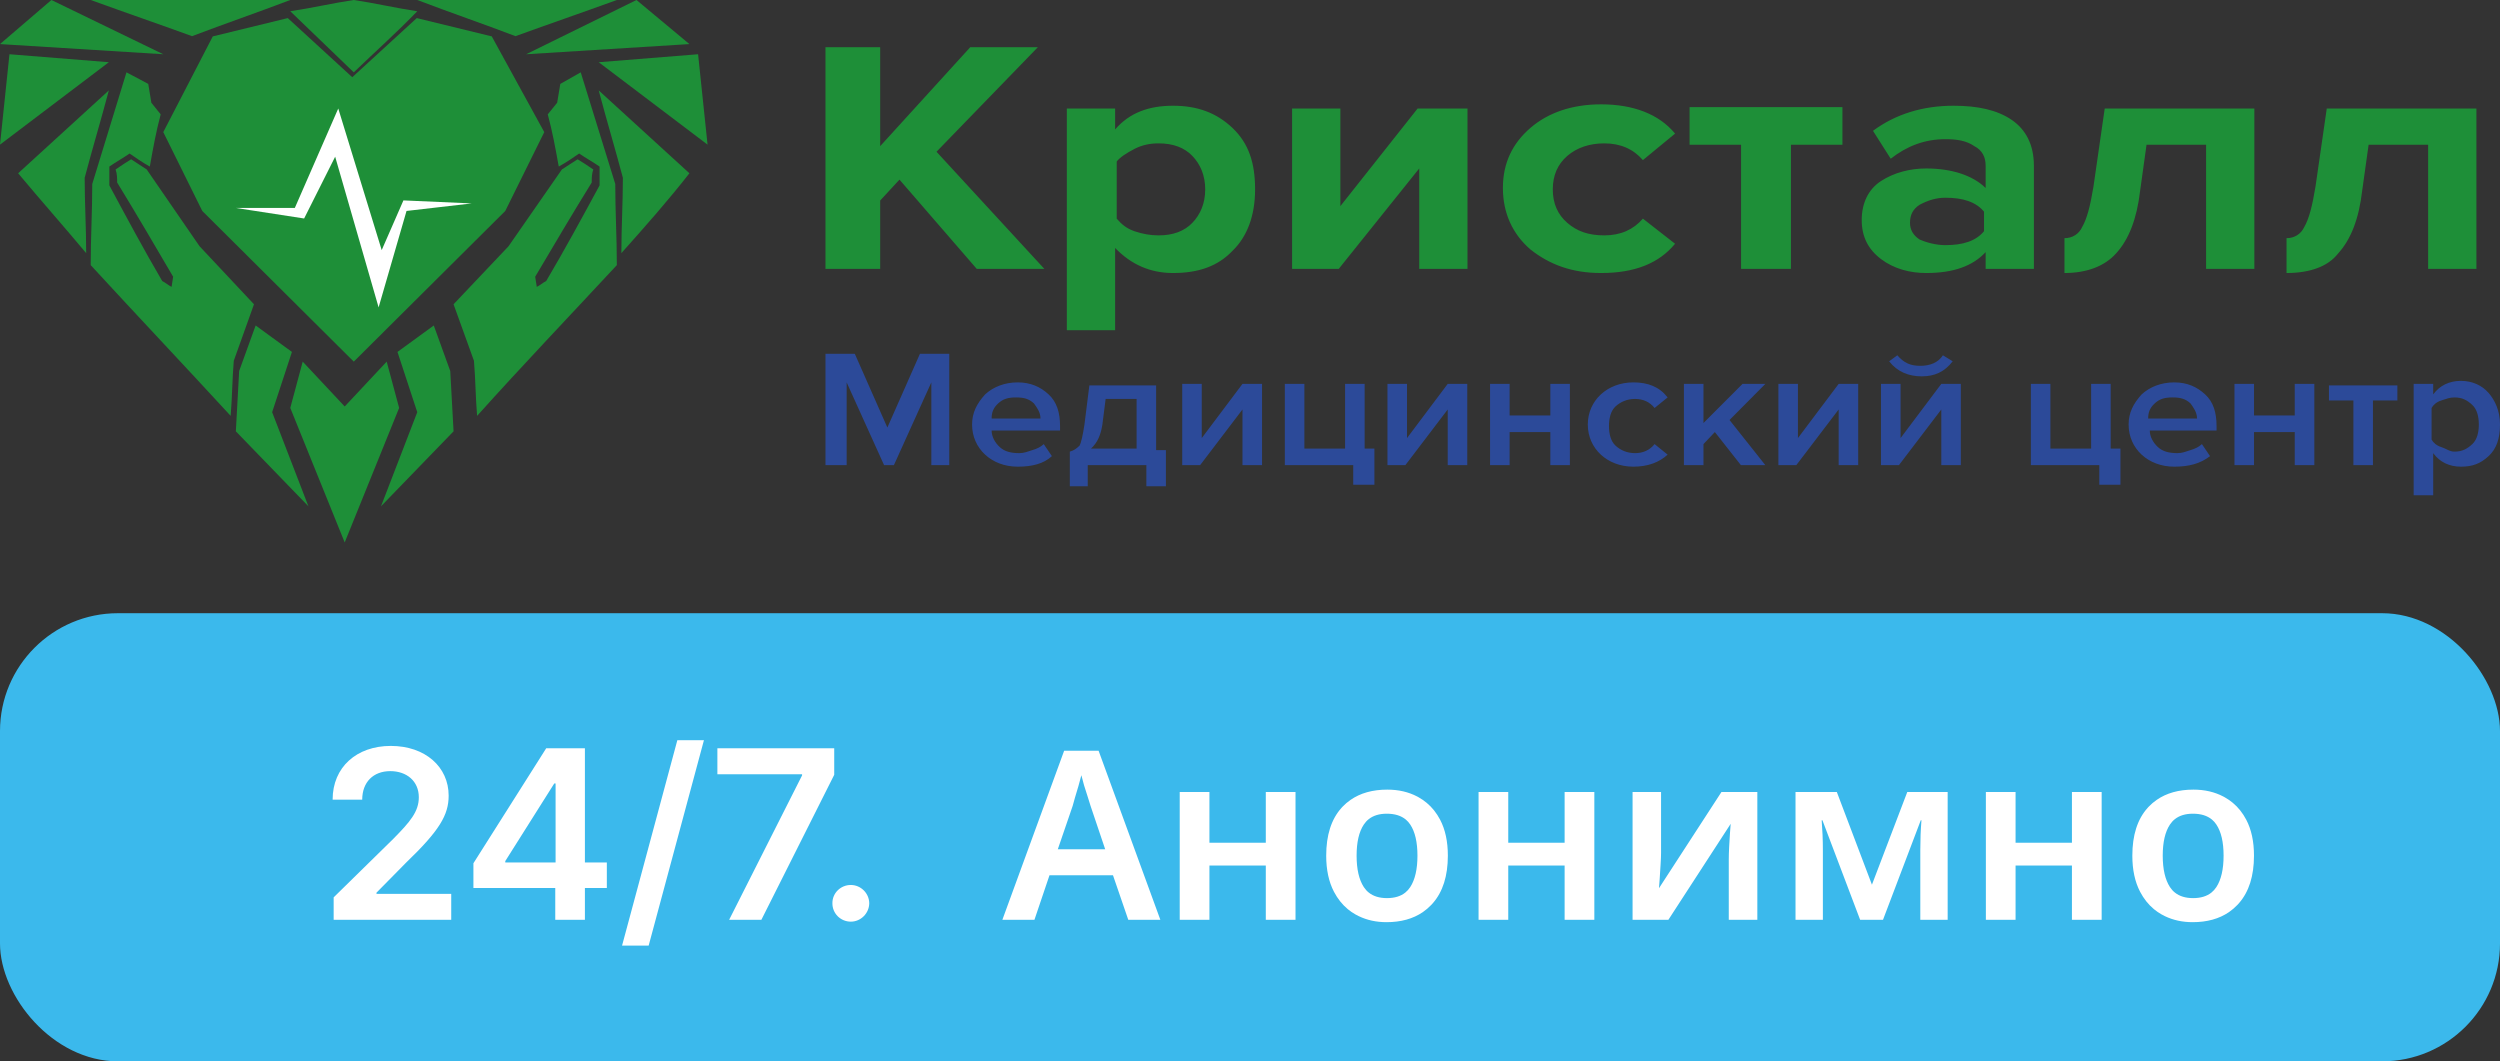 <svg width="106" height="45" viewBox="0 0 106 45" fill="none" xmlns="http://www.w3.org/2000/svg" xmlns:xlink="http://www.w3.org/1999/xlink">
	<rect x="0" y="0" width="106" height="45" fill="#333333" stroke="none"/>
	<desc>
			Created with Pixso.
	</desc>
	<defs>
		<clipPath id="clip454_4604">
			<rect id="Logo" width="106" height="45" fill="white" fill-opacity="0"/>
		</clipPath>
	</defs>
	<g clip-path="url(#clip454_4604)">
		<path id="Vector" d="M20.851 1.543L17.671 0.767L14.936 3.274L12.202 0.767L9.022 1.543L6.923 5.602L8.577 8.945L15 15.333L21.423 8.945L23.077 5.602L20.851 1.543Z" fill="#1E8F38" fill-opacity="1" fill-rule="nonzero"/>
		<path id="Vector" d="M8.143 1.533C6.689 1.005 5.301 0.529 3.846 0L12.308 0C10.919 0.529 9.531 1.005 8.143 1.533Z" fill="#1E8F38" fill-opacity="1" fill-rule="nonzero"/>
		<path id="Vector" d="M2.18 0L6.923 2.3L0 1.869L2.18 0Z" fill="#1E8F38" fill-opacity="1" fill-rule="nonzero"/>
		<path id="Vector" d="M5.363 3.067L3.912 7.799C3.912 8.967 3.846 10.073 3.846 11.241C5.824 13.392 7.802 15.482 9.78 17.633C9.846 16.834 9.846 16.097 9.912 15.298L10.769 12.901L8.462 10.442L6.22 7.185C6.022 7.062 5.758 6.877 5.56 6.754C5.363 6.877 5.165 7 4.901 7.185C4.967 7.369 4.967 7.553 4.967 7.738C5.758 9.029 6.549 10.381 7.341 11.733L7.275 12.163C7.143 12.102 7.011 11.979 6.879 11.917C6.088 10.565 5.363 9.213 4.637 7.861C4.637 7.615 4.637 7.308 4.637 7.062C4.901 6.877 5.231 6.693 5.495 6.509C5.758 6.693 6.022 6.877 6.352 7.062C6.484 6.324 6.615 5.587 6.813 4.849L6.418 4.357L6.286 3.558L5.363 3.067Z" fill="#1E8F38" fill-opacity="1" fill-rule="nonzero"/>
		<path id="Vector" d="M0.401 2.3L0 6.133L4.615 2.638L0.401 2.3Z" fill="#1E8F38" fill-opacity="1" fill-rule="nonzero"/>
		<path id="Vector" d="M0.769 7.347L4.615 3.833C4.295 5.047 3.91 6.325 3.59 7.539C3.59 8.625 3.654 9.647 3.654 10.733C2.692 9.583 1.731 8.497 0.769 7.347Z" fill="#1E8F38" fill-opacity="1" fill-rule="nonzero"/>
		<path id="Vector" d="M16.396 15.333L14.615 17.235L12.835 15.333L12.308 17.296L14.615 23L16.923 17.296L16.396 15.333Z" fill="#1E8F38" fill-opacity="1" fill-rule="nonzero"/>
		<path id="Vector" d="M10.839 13.8L10.14 15.732L10 18.288L13.077 21.467L11.539 17.477L12.378 14.922L10.839 13.8Z" fill="#1E8F38" fill-opacity="1" fill-rule="nonzero"/>
		<path id="Vector" d="M21.857 1.533C23.311 1.005 24.7 0.529 26.154 0L17.692 0C19.081 0.529 20.469 1.005 21.857 1.533Z" fill="#1E8F38" fill-opacity="1" fill-rule="nonzero"/>
		<path id="Vector" d="M26.987 0L22.308 2.3L29.231 1.869L26.987 0Z" fill="#1E8F38" fill-opacity="1" fill-rule="nonzero"/>
		<path id="Vector" d="M24.623 3.067L26.087 7.799C26.087 8.967 26.154 10.073 26.154 11.241C24.157 13.392 22.16 15.482 20.229 17.633C20.163 16.834 20.163 16.097 20.096 15.298L19.231 12.901L21.561 10.442L23.824 7.185C24.024 7.062 24.29 6.877 24.49 6.754C24.689 6.877 24.889 7 25.155 7.185C25.089 7.369 25.089 7.553 25.089 7.738C24.29 9.029 23.491 10.381 22.692 11.733L22.759 12.163C22.892 12.102 23.025 11.979 23.158 11.917C23.957 10.565 24.689 9.213 25.422 7.861C25.422 7.615 25.422 7.308 25.422 7.062C25.155 6.877 24.823 6.693 24.556 6.509C24.29 6.693 24.024 6.877 23.691 7.062C23.558 6.324 23.425 5.587 23.225 4.849L23.624 4.357L23.757 3.558L24.623 3.067Z" fill="#1E8F38" fill-opacity="1" fill-rule="nonzero"/>
		<path id="Vector" d="M29.599 2.3L30 6.133L25.385 2.638L29.599 2.3Z" fill="#1E8F38" fill-opacity="1" fill-rule="nonzero"/>
		<path id="Vector" d="M29.231 7.347L25.385 3.833C25.705 5.047 26.09 6.325 26.41 7.539C26.41 8.625 26.346 9.647 26.346 10.733C27.372 9.583 28.333 8.497 29.231 7.347Z" fill="#1E8F38" fill-opacity="1" fill-rule="nonzero"/>
		<path id="Vector" d="M18.392 13.8L19.091 15.732L19.231 18.288L16.154 21.467L17.692 17.477L16.853 14.922L18.392 13.8Z" fill="#1E8F38" fill-opacity="1" fill-rule="nonzero"/>
		<path id="Vector" d="M17.692 0.477C16.773 0.341 15.919 0.136 15 0C14.081 0.136 13.227 0.341 12.308 0.477C13.227 1.363 14.081 2.181 15 3.067C15.919 2.181 16.839 1.363 17.692 0.477Z" fill="#1E8F38" fill-opacity="1" fill-rule="nonzero"/>
		<path id="Vector" d="M10 8.817L12.5 8.817L14.342 4.6L16.184 10.605L17.105 8.497L20 8.625L17.237 8.944L16.053 13.033L14.211 6.644L12.895 9.264L10 8.817Z" fill="#FFFFFF" fill-opacity="1" fill-rule="nonzero"/>
		<path id="Vector" d="M44.279 11.399L41.413 11.399L38.138 7.616L37.32 8.502L37.32 11.399L35 11.399L35 2L37.32 2L37.32 6.197L41.14 2L44.006 2L39.708 6.434L44.279 11.399ZM49.737 11.576C48.782 11.576 47.963 11.222 47.281 10.512L47.281 14L45.234 14L45.234 4.601L47.281 4.601L47.281 5.488C47.895 4.778 48.713 4.483 49.737 4.483C50.76 4.483 51.579 4.778 52.261 5.429C52.944 6.079 53.216 6.906 53.216 8.03C53.216 9.153 52.875 10.039 52.261 10.631C51.647 11.281 50.828 11.576 49.737 11.576ZM49.123 9.98C49.737 9.98 50.215 9.803 50.556 9.448C50.897 9.094 51.101 8.621 51.101 8.03C51.101 7.438 50.897 6.966 50.556 6.611C50.215 6.256 49.737 6.079 49.123 6.079C48.782 6.079 48.441 6.138 48.099 6.315C47.758 6.493 47.485 6.67 47.349 6.847L47.349 9.271C47.554 9.507 47.758 9.685 48.099 9.803C48.441 9.921 48.782 9.98 49.123 9.98ZM56.764 11.399L54.785 11.399L54.785 4.601L56.832 4.601L56.832 8.739L60.107 4.601L62.222 4.601L62.222 11.399L60.175 11.399L60.175 7.143L56.764 11.399ZM67.885 11.576C66.657 11.576 65.702 11.222 64.883 10.571C64.133 9.921 63.723 9.034 63.723 7.97C63.723 6.906 64.133 6.079 64.883 5.429C65.633 4.778 66.657 4.424 67.885 4.424C69.249 4.424 70.341 4.837 71.023 5.665L69.659 6.788C69.249 6.315 68.704 6.079 68.022 6.079C67.407 6.079 66.862 6.256 66.452 6.611C66.043 6.966 65.838 7.438 65.838 8.03C65.838 8.621 66.043 9.094 66.452 9.448C66.862 9.803 67.339 9.98 68.022 9.98C68.704 9.98 69.249 9.744 69.659 9.271L71.023 10.335C70.341 11.163 69.318 11.576 67.885 11.576ZM75.936 11.399L73.821 11.399L73.821 6.138L71.638 6.138L71.638 4.542L78.119 4.542L78.119 6.138L75.936 6.138L75.936 11.399ZM86.237 11.399L84.191 11.399L84.191 10.69C83.645 11.281 82.827 11.576 81.666 11.576C80.984 11.576 80.302 11.399 79.756 10.985C79.21 10.571 78.937 10.039 78.937 9.33C78.937 8.621 79.21 8.03 79.756 7.675C80.302 7.32 80.984 7.143 81.666 7.143C82.758 7.143 83.645 7.438 84.191 7.97L84.191 7.025C84.191 6.67 84.055 6.374 83.713 6.197C83.373 5.961 82.963 5.901 82.485 5.901C81.598 5.901 80.848 6.197 80.166 6.729L79.415 5.547C80.37 4.837 81.531 4.483 82.827 4.483C83.85 4.483 84.669 4.66 85.283 5.074C85.897 5.488 86.237 6.138 86.237 7.025L86.237 11.399ZM82.485 10.394C83.236 10.394 83.782 10.217 84.123 9.803L84.123 8.975C83.782 8.562 83.236 8.384 82.485 8.384C82.076 8.384 81.735 8.502 81.394 8.68C81.121 8.857 80.984 9.094 80.984 9.448C80.984 9.744 81.121 9.98 81.394 10.158C81.666 10.276 82.076 10.394 82.485 10.394ZM87.534 11.576L87.534 10.098C87.875 10.098 88.149 9.921 88.284 9.626C88.489 9.271 88.626 8.739 88.763 7.911L89.24 4.601L95.585 4.601L95.585 11.399L93.538 11.399L93.538 6.138L91.013 6.138L90.741 8.089C90.605 9.271 90.263 10.158 89.717 10.749C89.24 11.281 88.489 11.576 87.534 11.576ZM96.949 11.576L96.949 10.098C97.291 10.098 97.563 9.921 97.7 9.626C97.905 9.271 98.041 8.739 98.177 7.911L98.655 4.601L105 4.601L105 11.399L102.953 11.399L102.953 6.138L100.429 6.138L100.156 8.089C100.02 9.271 99.678 10.158 99.133 10.749C98.724 11.281 97.973 11.576 96.949 11.576Z" fill="#1E8F38" fill-opacity="1" fill-rule="nonzero"/>
		<path id="Vector" d="M40.387 19.723L39.489 19.723L39.489 16.213L37.901 19.723L37.486 19.723L35.898 16.213L35.898 19.723L35 19.723L35 15L36.243 15L37.624 18.128L39.006 15L40.249 15L40.249 19.723L40.387 19.723ZM43.15 19.787C42.597 19.787 42.114 19.596 41.769 19.277C41.423 18.957 41.216 18.511 41.216 18C41.216 17.489 41.423 17.106 41.769 16.723C42.114 16.404 42.597 16.213 43.15 16.213C43.702 16.213 44.117 16.404 44.462 16.723C44.807 17.043 44.946 17.489 44.946 18.064L44.946 18.255L42.045 18.255C42.045 18.511 42.183 18.766 42.39 18.957C42.597 19.149 42.873 19.213 43.219 19.213C43.426 19.213 43.564 19.149 43.771 19.085C43.979 19.021 44.117 18.957 44.255 18.83L44.6 19.34C44.255 19.66 43.771 19.787 43.15 19.787ZM44.117 17.745C44.117 17.489 43.979 17.298 43.84 17.106C43.633 16.915 43.426 16.851 43.081 16.851C42.736 16.851 42.528 16.915 42.321 17.106C42.114 17.298 42.045 17.489 42.045 17.745L44.117 17.745ZM45.36 20.617L45.36 19.149C45.567 19.085 45.636 19.021 45.774 18.894C45.843 18.766 45.913 18.447 45.981 18L46.189 16.34L49.02 16.34L49.02 19.085L49.435 19.085L49.435 20.617L48.606 20.617L48.606 19.723L46.12 19.723L46.12 20.617L45.36 20.617ZM46.879 16.915L46.741 18C46.672 18.447 46.534 18.766 46.258 19.021L48.192 19.021L48.192 16.915L46.879 16.915ZM50.885 19.723L50.126 19.723L50.126 16.277L50.954 16.277L50.954 18.575L52.681 16.277L53.51 16.277L53.51 19.723L52.681 19.723L52.681 17.362L50.885 19.723ZM57.377 20.617L57.377 19.723L54.477 19.723L54.477 16.277L55.306 16.277L55.306 19.021L57.032 19.021L57.032 16.277L57.861 16.277L57.861 19.021L58.275 19.021L58.275 20.553L57.377 20.553L57.377 20.617ZM59.587 19.723L58.828 19.723L58.828 16.277L59.657 16.277L59.657 18.575L61.383 16.277L62.212 16.277L62.212 19.723L61.383 19.723L61.383 17.362L59.587 19.723ZM64.008 19.723L63.179 19.723L63.179 16.277L64.008 16.277L64.008 17.617L65.734 17.617L65.734 16.277L66.563 16.277L66.563 19.723L65.734 19.723L65.734 18.319L64.008 18.319L64.008 19.723ZM69.257 19.787C68.704 19.787 68.221 19.596 67.876 19.277C67.53 18.957 67.323 18.511 67.323 18C67.323 17.489 67.53 17.043 67.876 16.723C68.221 16.404 68.704 16.213 69.257 16.213C69.878 16.213 70.362 16.404 70.707 16.851L70.155 17.298C69.948 17.043 69.671 16.915 69.326 16.915C68.981 16.915 68.704 17.043 68.497 17.234C68.29 17.425 68.221 17.745 68.221 18.064C68.221 18.383 68.29 18.702 68.497 18.894C68.704 19.085 68.981 19.213 69.326 19.213C69.671 19.213 69.948 19.085 70.155 18.83L70.707 19.277C70.362 19.596 69.878 19.787 69.257 19.787ZM74.851 19.723L73.815 19.723L72.71 18.319L72.227 18.83L72.227 19.723L71.398 19.723L71.398 16.277L72.227 16.277L72.227 17.936L73.884 16.277L74.851 16.277L73.332 17.808L74.851 19.723ZM76.163 19.723L75.404 19.723L75.404 16.277L76.232 16.277L76.232 18.575L77.959 16.277L78.788 16.277L78.788 19.723L77.959 19.723L77.959 17.362L76.163 19.723ZM80.514 19.723L79.754 19.723L79.754 16.277L80.584 16.277L80.584 18.575L82.311 16.277L83.139 16.277L83.139 19.723L82.311 19.723L82.311 17.362L80.514 19.723ZM82.794 15.319C82.448 15.766 82.034 15.957 81.481 15.957C80.929 15.957 80.446 15.766 80.1 15.319L80.446 15.064C80.721 15.383 80.998 15.511 81.413 15.511C81.827 15.511 82.172 15.383 82.38 15.064L82.794 15.319ZM89.01 20.617L89.01 19.723L86.109 19.723L86.109 16.277L86.937 16.277L86.937 19.021L88.664 19.021L88.664 16.277L89.493 16.277L89.493 19.021L89.907 19.021L89.907 20.553L89.01 20.553L89.01 20.617ZM92.187 19.787C91.634 19.787 91.151 19.596 90.805 19.277C90.46 18.957 90.253 18.511 90.253 18C90.253 17.489 90.46 17.106 90.805 16.723C91.151 16.404 91.634 16.213 92.187 16.213C92.739 16.213 93.154 16.404 93.499 16.723C93.845 17.043 93.982 17.489 93.982 18.064L93.982 18.255L91.151 18.255C91.151 18.511 91.289 18.766 91.496 18.957C91.704 19.149 91.98 19.213 92.325 19.213C92.532 19.213 92.671 19.149 92.878 19.085C93.085 19.021 93.222 18.957 93.361 18.83L93.706 19.34C93.292 19.66 92.808 19.787 92.187 19.787ZM93.154 17.745C93.154 17.489 93.016 17.298 92.878 17.106C92.671 16.915 92.463 16.851 92.118 16.851C91.772 16.851 91.565 16.915 91.358 17.106C91.151 17.298 91.082 17.489 91.082 17.745L93.154 17.745ZM95.571 19.723L94.742 19.723L94.742 16.277L95.571 16.277L95.571 17.617L97.297 17.617L97.297 16.277L98.127 16.277L98.127 19.723L97.297 19.723L97.297 18.319L95.571 18.319L95.571 19.723ZM100.613 19.723L99.784 19.723L99.784 16.979L98.748 16.979L98.748 16.34L101.649 16.34L101.649 16.979L100.613 16.979L100.613 19.723ZM104.343 19.787C103.859 19.787 103.445 19.596 103.168 19.213L103.168 21L102.339 21L102.339 16.277L103.168 16.277L103.168 16.723C103.445 16.34 103.859 16.149 104.343 16.149C104.826 16.149 105.24 16.34 105.516 16.66C105.793 16.979 106 17.425 106 18C106 18.575 105.862 19.021 105.516 19.34C105.171 19.66 104.826 19.787 104.343 19.787ZM104.066 19.149C104.412 19.149 104.619 19.021 104.826 18.83C105.033 18.638 105.102 18.319 105.102 18C105.102 17.681 105.033 17.362 104.826 17.17C104.619 16.979 104.412 16.851 104.066 16.851C103.859 16.851 103.721 16.915 103.513 16.979C103.306 17.043 103.168 17.17 103.099 17.298L103.099 18.638C103.168 18.766 103.306 18.894 103.513 18.957C103.721 19.021 103.859 19.149 104.066 19.149Z" fill="#2C4A99" fill-opacity="1" fill-rule="nonzero"/>
		<rect id="Текст" rx="5" width="106" height="19" transform="translate(0 26)" fill="#3BB9EC" fill-opacity="1"/>
		<path id="24/7." d="M28.719 31.385L29.847 31.385L27.503 40.094L26.375 40.094L28.719 31.385ZM19.132 39L14.147 39L14.147 38.048L16.671 35.572C17.389 34.845 17.758 34.413 17.758 33.805C17.758 33.119 17.243 32.696 16.549 32.696C15.827 32.696 15.358 33.163 15.358 33.905L14.103 33.905C14.103 32.523 15.126 31.627 16.569 31.627C18.031 31.627 19.023 32.518 19.023 33.736C19.023 34.557 18.632 35.218 17.218 36.576L15.963 37.85L15.963 37.899L19.132 37.899L19.132 39ZM23.543 37.65L20.073 37.65L20.073 36.602L23.159 31.727L24.8 31.727L24.8 36.568L25.73 36.568L25.73 37.65L24.8 37.65L24.8 39L23.543 39L23.543 37.65ZM32.282 39L30.915 39L34.008 32.877L34.008 32.828L30.417 32.828L30.417 31.727L35.371 31.727L35.371 32.852L32.282 39ZM21.424 36.568L23.557 36.568L23.557 33.219L23.501 33.219L21.424 36.51L21.424 36.568ZM36.856 38.297C36.851 38.729 36.495 39.078 36.075 39.078C35.64 39.078 35.289 38.729 35.294 38.297C35.289 37.87 35.64 37.523 36.075 37.523C36.495 37.523 36.851 37.87 36.856 38.297Z" fill="#FFFFFF" fill-opacity="1" fill-rule="evenodd"/>
		<path id="Анонимно" d="M47.19 37.11L47.839 39L49.199 39L46.58 31.83L45.12 31.83L42.5 39L43.86 39L44.499 37.11L47.19 37.11ZM46.121 33.79Q46.201 34.029 46.24 34.171L46.86 36.009L44.851 36.009L45.481 34.171Q45.51 34.049 45.579 33.819Q45.649 33.59 45.725 33.331Q45.801 33.07 45.85 32.87Q45.891 33.041 45.964 33.297Q46.04 33.551 46.121 33.79ZM60.75 38.298Q61.389 37.57 61.389 36.28Q61.389 35.379 61.06 34.754Q60.835 34.327 60.492 34.041Q60.333 33.908 60.149 33.805Q60.121 33.789 60.093 33.774Q59.534 33.48 58.821 33.48Q57.888 33.48 57.259 33.918Q57.079 34.043 56.924 34.205Q56.902 34.228 56.881 34.252Q56.231 34.973 56.231 36.28Q56.231 37.181 56.56 37.811Q56.792 38.254 57.147 38.549Q57.297 38.673 57.468 38.77Q57.54 38.811 57.614 38.846Q58.14 39.1 58.789 39.1Q59.704 39.1 60.328 38.674Q60.522 38.54 60.689 38.365Q60.72 38.332 60.75 38.298ZM94.93 38.298Q95.569 37.57 95.569 36.28Q95.569 35.379 95.24 34.754Q95.015 34.327 94.672 34.041Q94.513 33.908 94.329 33.805Q94.301 33.789 94.272 33.774Q93.714 33.48 93.001 33.48Q92.068 33.48 91.439 33.918Q91.259 34.043 91.104 34.205Q91.082 34.228 91.061 34.252Q90.411 34.973 90.411 36.28Q90.411 37.181 90.74 37.811Q90.972 38.254 91.327 38.549Q91.477 38.673 91.648 38.77Q91.72 38.811 91.793 38.846Q92.32 39.1 92.969 39.1Q93.884 39.1 94.508 38.674Q94.702 38.54 94.869 38.365Q94.9 38.332 94.93 38.298ZM51.28 35.731L51.28 33.58L50.02 33.58L50.02 39L51.28 39L51.28 36.7L53.67 36.7L53.67 39L54.93 39L54.93 33.58L53.67 33.58L53.67 35.731L51.28 35.731ZM63.95 35.731L63.95 33.58L62.691 33.58L62.691 39L63.95 39L63.95 36.7L66.34 36.7L66.34 39L67.6 39L67.6 33.58L66.34 33.58L66.34 35.731L63.95 35.731ZM70.409 36.656Q70.429 36.339 70.429 36.161L70.429 33.58L69.221 33.58L69.221 39L70.739 39L73.381 34.93Q73.371 35.069 73.349 35.345Q73.329 35.621 73.315 35.926Q73.3 36.229 73.3 36.451L73.3 39L74.511 39L74.511 33.58L72.99 33.58L70.341 37.66Q70.351 37.54 70.371 37.257Q70.39 36.971 70.409 36.656ZM82.581 39L82.581 33.58L80.869 33.58L79.37 37.511L77.881 33.58L76.13 33.58L76.13 39L77.29 39L77.29 36.08Q77.29 35.709 77.276 35.389Q77.261 35.069 77.239 34.779L77.271 34.779L78.87 39L79.839 39L81.441 34.779L81.47 34.779Q81.421 35.37 81.421 36.041L81.421 39L82.581 39ZM85.46 35.731L85.46 33.58L84.201 33.58L84.201 39L85.46 39L85.46 36.7L87.85 36.7L87.85 39L89.11 39L89.11 33.58L87.85 33.58L87.85 35.731L85.46 35.731ZM57.825 37.611Q57.52 37.14 57.52 36.28Q57.52 35.421 57.825 34.962Q57.915 34.826 58.037 34.73Q58.328 34.501 58.799 34.501Q59.308 34.501 59.608 34.751Q59.715 34.84 59.795 34.962Q60.1 35.421 60.1 36.28Q60.1 37.14 59.795 37.611Q59.706 37.747 59.586 37.844Q59.292 38.08 58.809 38.08Q58.33 38.08 58.037 37.846Q57.915 37.749 57.825 37.611ZM92.005 37.611Q91.7 37.14 91.7 36.28Q91.7 35.421 92.005 34.962Q92.095 34.826 92.217 34.73Q92.508 34.501 92.979 34.501Q93.488 34.501 93.788 34.751Q93.895 34.84 93.975 34.962Q94.28 35.421 94.28 36.28Q94.28 37.14 93.975 37.611Q93.886 37.747 93.766 37.844Q93.472 38.08 92.989 38.08Q92.51 38.08 92.217 37.846Q92.095 37.749 92.005 37.611Z" fill="#FFFFFF" fill-opacity="1" fill-rule="evenodd"/>
	</g>
</svg>
